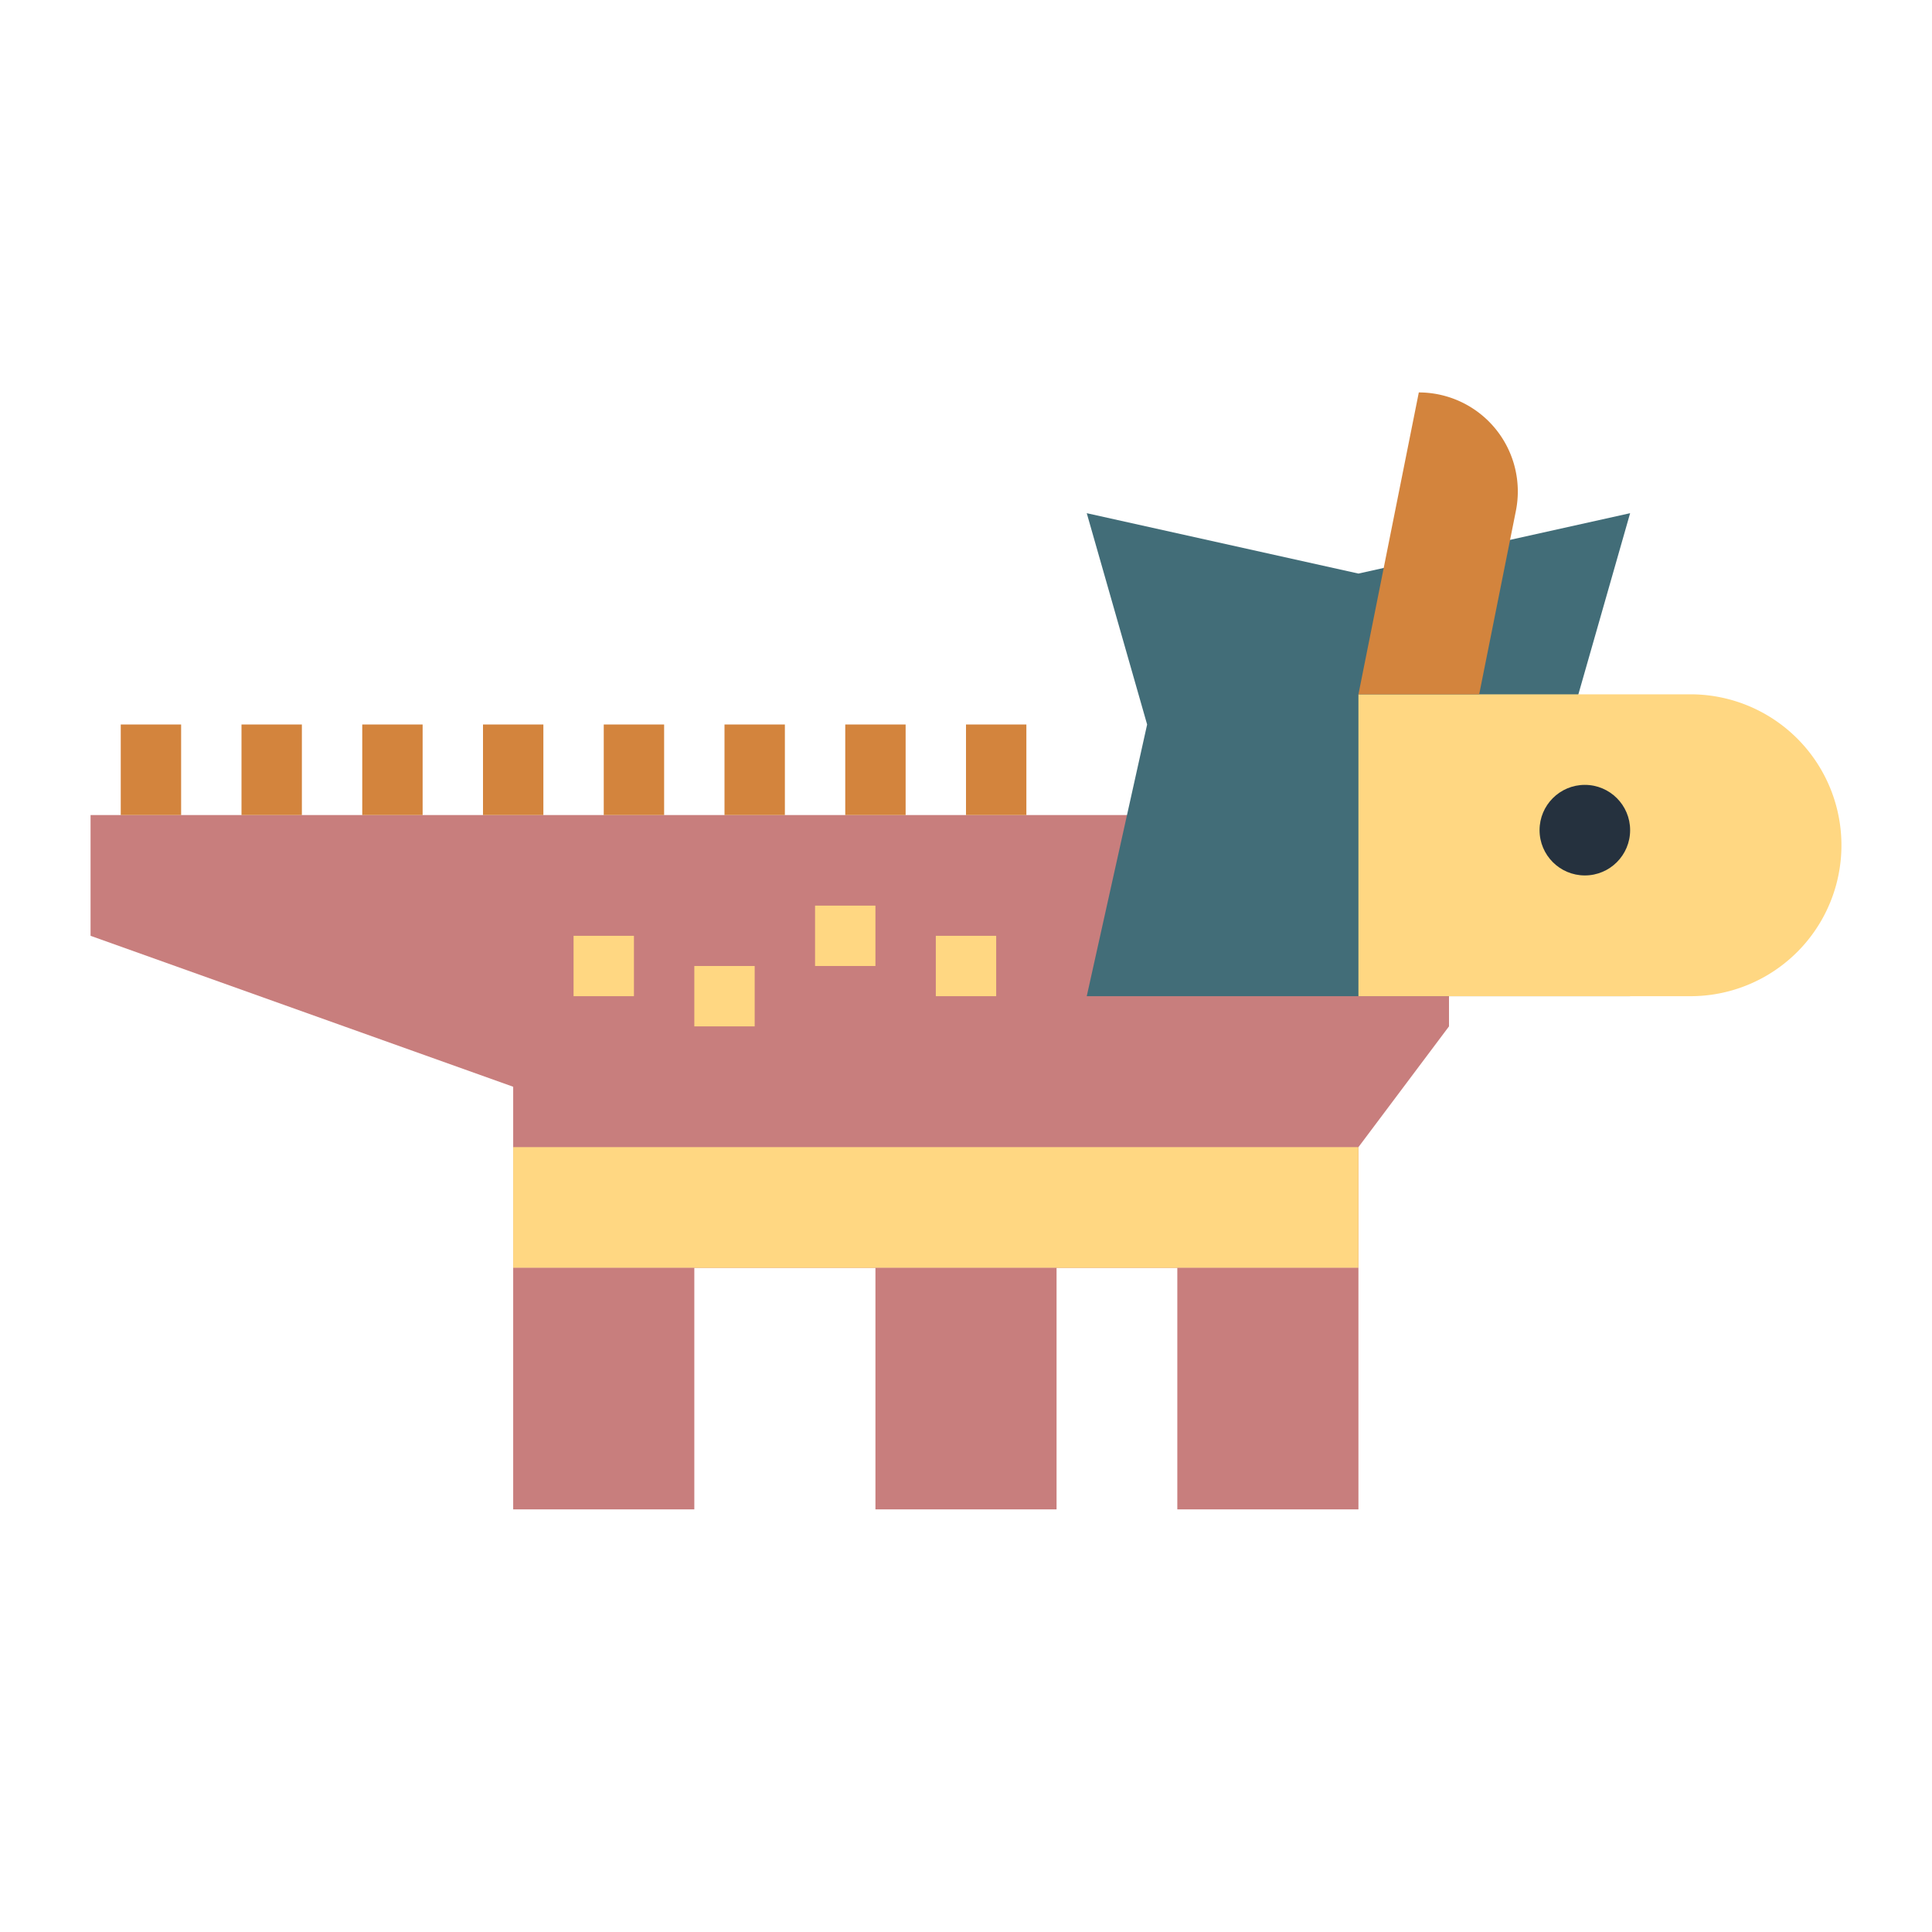 <?xml version="1.0"?>
<svg xmlns="http://www.w3.org/2000/svg" viewBox="0 0 64 64" width="512" height="512"><g id="flat"><polygon points="3 27 3 31 17 36 17 42 45 42 45 38 48 34 48 27 3 27" style="fill:#c87e7d"/><rect x="17" y="38" width="28" height="4" style="fill:#ffd782"/><rect x="39" y="42" width="6" height="8" style="fill:#c87e7d"/><rect x="29" y="42" width="6" height="8" style="fill:#c87e7d"/><rect x="17" y="42" width="6" height="8" style="fill:#c87e7d"/><polygon points="54 33 36 33 38 24 36 17 45 19 54 17 52 24 54 33" style="fill:#426d78"/><path d="M45,23H56a5,5,0,0,1,5,5v0a5,5,0,0,1-5,5H45a0,0,0,0,1,0,0V23A0,0,0,0,1,45,23Z" style="fill:#ffd782"/><circle cx="52.5" cy="27.5" r="1.5" style="fill:#25313e"/><rect x="27" y="30" width="2" height="2" style="fill:#ffd782"/><rect x="31" y="31" width="2" height="2" style="fill:#ffd782"/><rect x="23" y="32" width="2" height="2" style="fill:#ffd782"/><rect x="19" y="31" width="2" height="2" style="fill:#ffd782"/><path d="M49,23H45l2-10h0a3.28,3.28,0,0,1,3.216,3.922Z" style="fill:#d3843d"/><rect x="4" y="24" width="2" height="3" style="fill:#d3843d"/><rect x="8" y="24" width="2" height="3" style="fill:#d3843d"/><rect x="12" y="24" width="2" height="3" style="fill:#d3843d"/><rect x="16" y="24" width="2" height="3" style="fill:#d3843d"/><rect x="20" y="24" width="2" height="3" style="fill:#d3843d"/><rect x="24" y="24" width="2" height="3" style="fill:#d3843d"/><rect x="28" y="24" width="2" height="3" style="fill:#d3843d"/><rect x="32" y="24" width="2" height="3" style="fill:#d3843d"/></g></svg>
